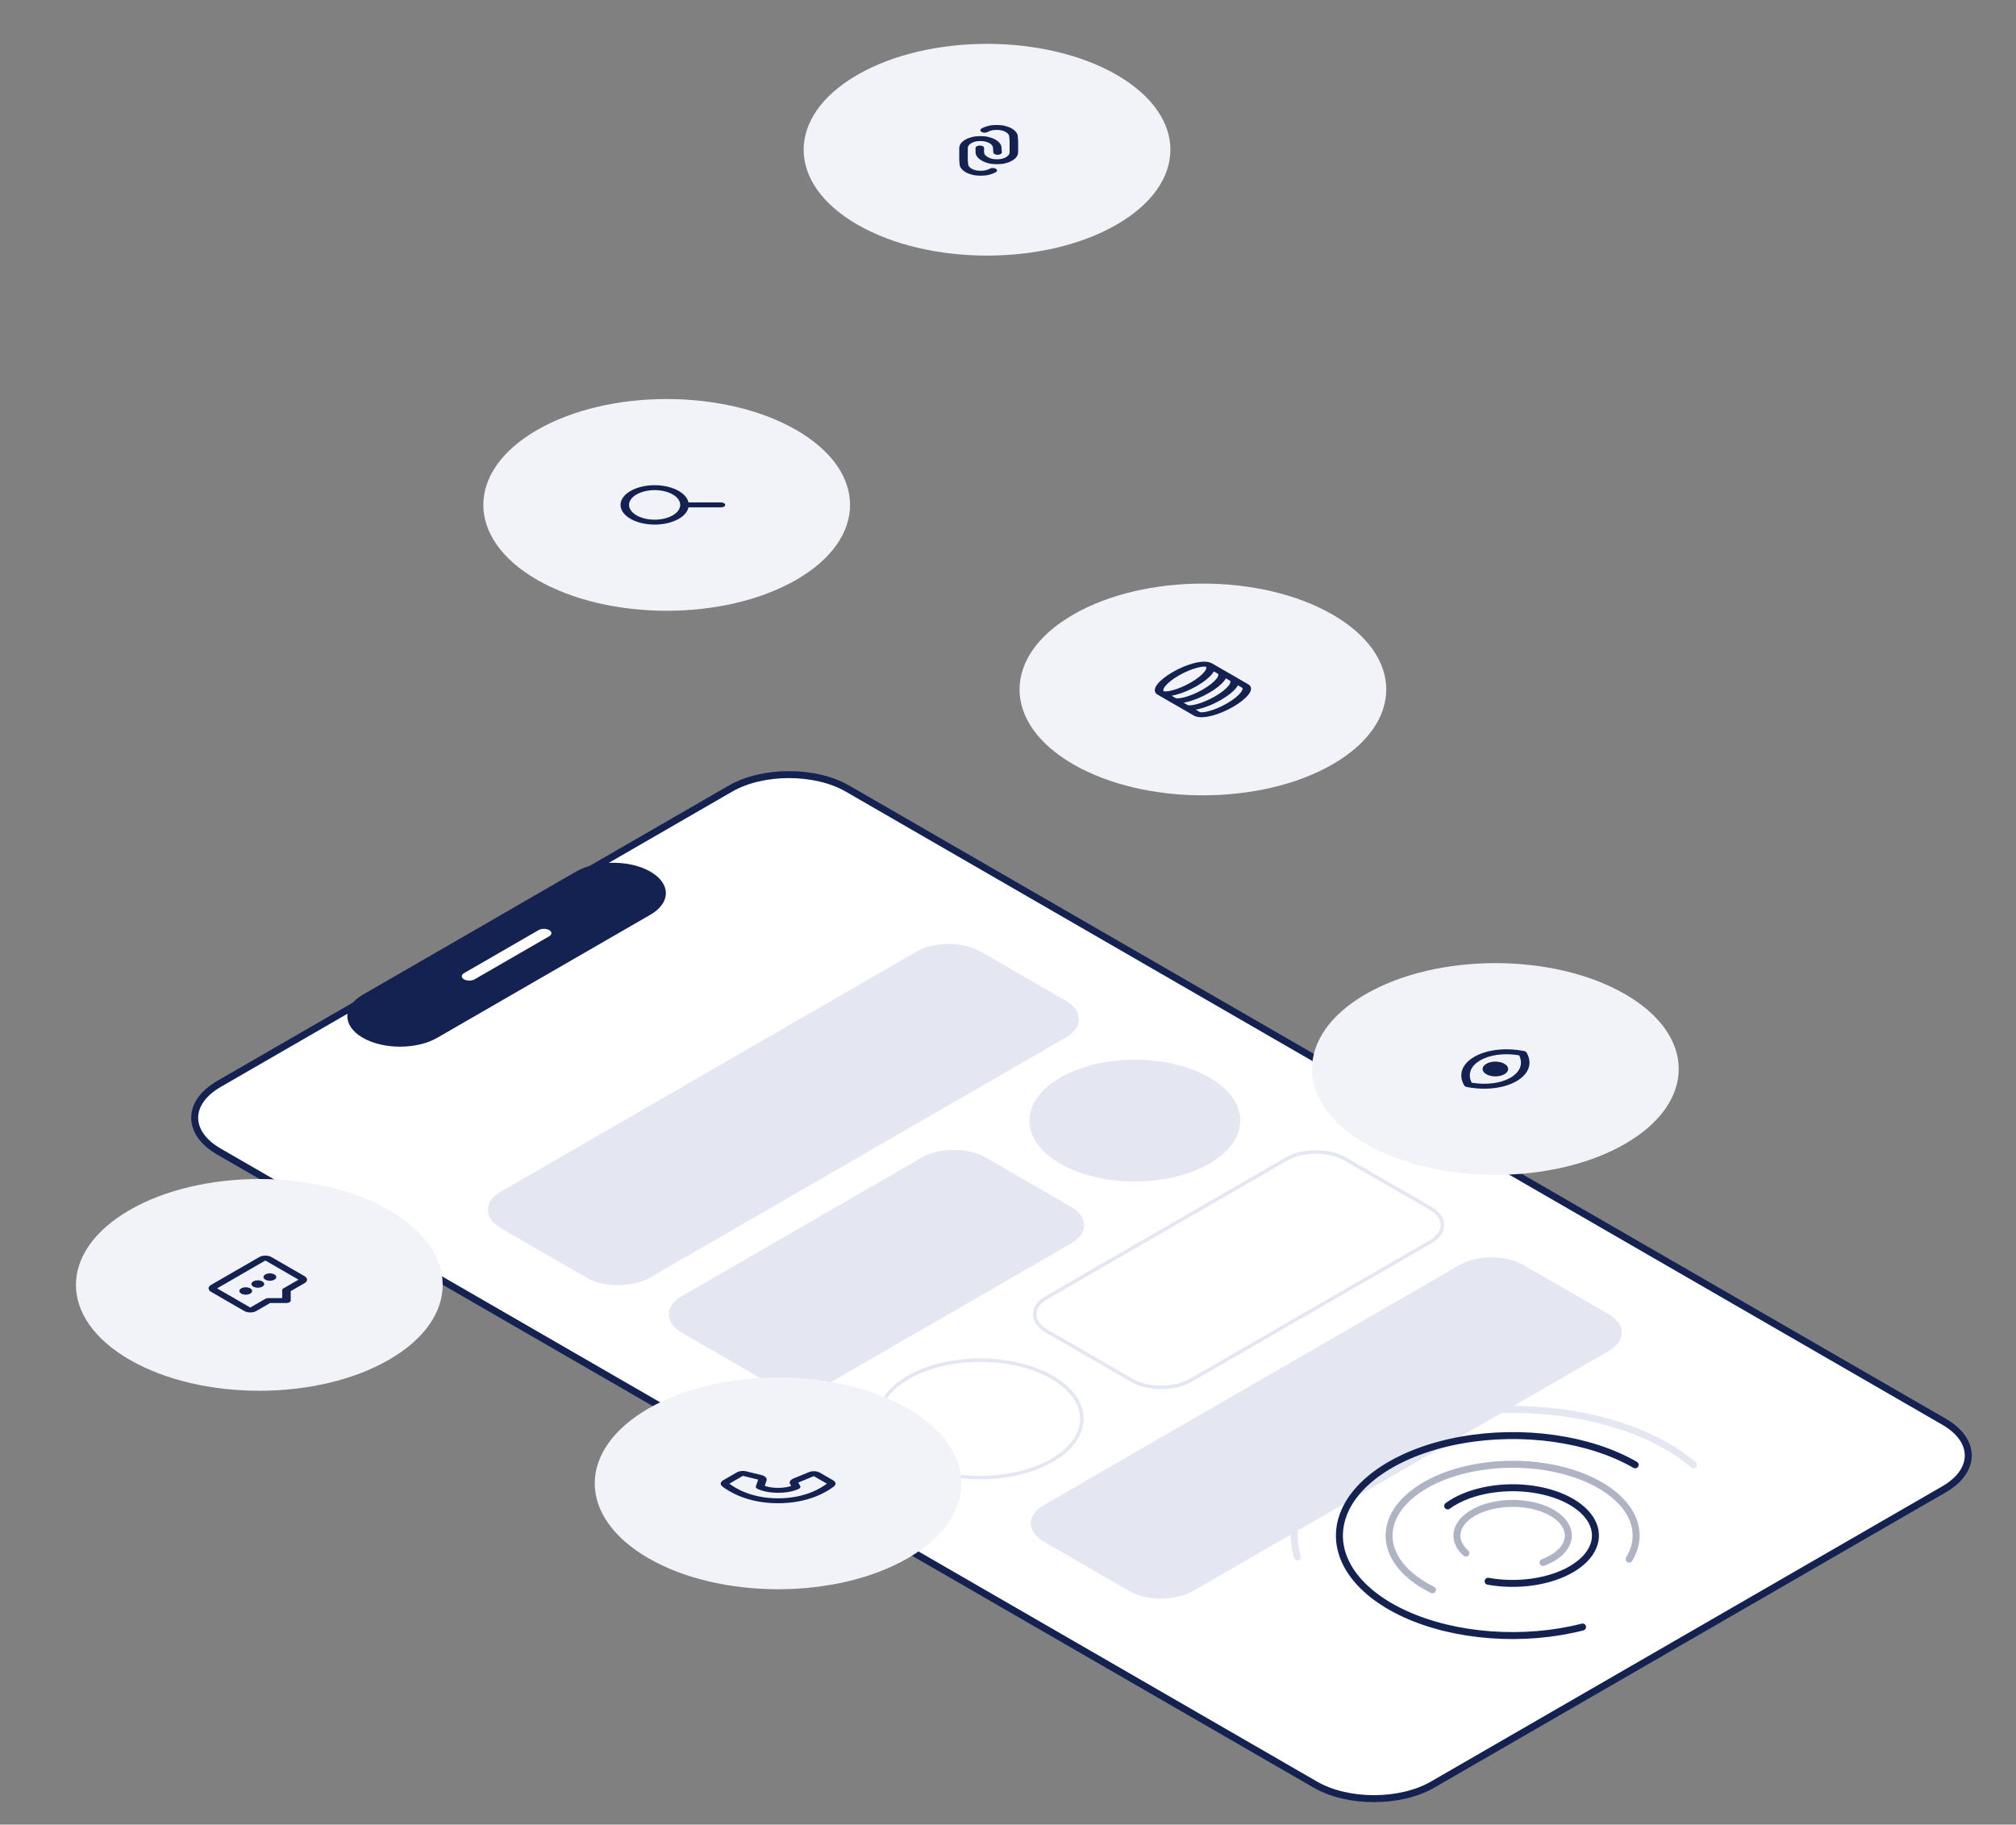 <svg width="579" height="524" viewBox="0 0 579 524" fill="none" xmlns="http://www.w3.org/2000/svg">
<rect x="0" y="0" width="579" height="524" fill="#808080" stroke="none"/>
<g clip-path="url(#clip0_50_84)">
<path d="M209.766 226.483L62.889 311.283C53.594 316.649 53.587 325.346 62.875 330.708L377.792 512.525C387.079 517.887 402.143 517.884 411.437 512.517L558.315 427.717C567.61 422.351 567.616 413.654 558.329 408.292L243.412 226.475C234.125 221.113 219.061 221.116 209.766 226.483Z" fill="white" stroke="#142251" stroke-width="2"/>
<path d="M165.399 250.333L104.2 285.667C98.285 289.082 98.281 294.616 104.191 298.028C110.101 301.441 119.687 301.438 125.602 298.023L186.801 262.69C192.716 259.275 192.72 253.741 186.81 250.328C180.9 246.916 171.314 246.918 165.399 250.333Z" fill="#142251"/>
<path d="M154.68 267.112L133.26 279.479C132.415 279.967 132.415 280.757 133.259 281.245C134.103 281.732 135.473 281.732 136.318 281.244L157.738 268.878C158.583 268.39 158.583 267.599 157.739 267.112C156.895 266.624 155.525 266.624 154.68 267.112Z" fill="white"/>
<path d="M369.508 332.843L300.659 372.593C296.012 375.276 296.009 379.625 300.652 382.306L325.112 396.427C329.755 399.108 337.287 399.106 341.935 396.423L410.784 356.673C415.431 353.99 415.434 349.642 410.79 346.961L386.331 332.839C381.687 330.158 374.155 330.16 369.508 332.843Z" stroke="#E4E7F1"/>
<path d="M302.172 395.55C290.774 388.969 272.287 388.973 260.879 395.559C249.472 402.145 249.464 412.819 260.862 419.4C272.26 425.98 290.748 425.976 302.155 419.39C313.562 412.804 313.57 402.13 302.172 395.55Z" stroke="#E4E7F1"/>
<path d="M264.748 332.426L195.899 372.176C190.829 375.103 190.825 379.847 195.891 382.772L220.351 396.893C225.416 399.818 233.633 399.816 238.703 396.889L307.552 357.139C312.622 354.212 312.625 349.468 307.559 346.543L283.1 332.422C278.034 329.497 269.818 329.499 264.748 332.426Z" fill="#E4E7F1"/>
<path d="M347.349 309.449C335.529 302.625 316.357 302.63 304.527 309.46C292.697 316.289 292.689 327.358 304.51 334.183C316.33 341.007 335.502 341.002 347.331 334.173C359.161 327.343 359.169 316.274 347.349 309.449Z" fill="#E4E7F1"/>
<path d="M263.26 273.267L143.922 342.167C138.852 345.094 138.849 349.838 143.915 352.763L168.374 366.885C173.44 369.809 181.656 369.807 186.726 366.88L306.065 297.98C311.135 295.053 311.138 290.309 306.072 287.385L281.613 273.263C276.547 270.338 268.33 270.34 263.26 273.267Z" fill="#E4E7F1"/>
<path d="M419.19 363.293L299.852 432.193C294.782 435.121 294.779 439.864 299.844 442.789L324.304 456.911C329.37 459.836 337.586 459.834 342.656 456.906L461.994 388.006C467.064 385.079 467.068 380.336 462.002 377.411L437.542 363.289C432.477 360.364 424.26 360.366 419.19 363.293Z" fill="#E4E7F1"/>
<path d="M454.516 467.256C446.231 469.372 437.102 470.141 428.118 469.482C419.133 468.823 410.633 466.76 403.535 463.516C396.436 460.272 391.007 455.969 387.834 451.072C384.663 446.176 383.866 440.87 385.533 435.73C387.2 430.589 391.266 425.807 397.292 421.9C403.318 417.993 411.077 415.109 419.73 413.561C428.383 412.011 437.603 411.855 446.395 413.109C455.187 414.362 463.216 416.978 469.618 420.675" stroke="#142251" stroke-width="2" stroke-linecap="round"/>
<path d="M372.617 447.164C370.184 439.007 372.667 430.611 379.652 423.378C386.636 416.143 397.702 410.508 411.005 407.41C424.307 404.312 439.043 403.938 452.756 406.35C466.472 408.764 478.335 413.817 486.373 420.67" stroke="#E4E7F1" stroke-width="2" stroke-linecap="round"/>
<path d="M411.399 456.578C406.488 454.16 402.814 451.013 400.773 447.476C398.733 443.939 398.405 440.146 399.824 436.508C401.243 432.869 404.357 429.524 408.826 426.83C413.296 424.136 418.953 422.198 425.19 421.224C431.426 420.25 438.002 420.277 444.209 421.302C450.418 422.328 456.022 424.312 460.417 427.042C464.812 429.772 467.832 433.144 469.151 436.794C470.47 440.443 470.038 444.232 467.901 447.752" stroke="#AFB4C4" stroke-width="2" stroke-linecap="round"/>
<path d="M415.774 432.475C418.462 430.513 422.027 429.011 426.084 428.132C430.141 427.253 434.534 427.029 438.793 427.487C443.052 427.944 447.012 429.063 450.248 430.725C453.483 432.386 455.872 434.526 457.154 436.914C458.435 439.302 458.565 441.849 457.524 444.277C456.485 446.705 454.317 448.924 451.254 450.695C448.191 452.465 444.35 453.719 440.146 454.322C435.941 454.925 431.531 454.853 427.393 454.116" stroke="#142251" stroke-width="2" stroke-linecap="round"/>
<path d="M421.007 446.032C419.283 444.501 418.384 442.708 418.424 440.881C418.465 439.053 419.444 437.274 421.235 435.766C423.027 434.258 425.553 433.091 428.493 432.413C431.433 431.734 434.654 431.572 437.75 431.95C440.847 432.328 443.679 433.228 445.889 434.536C448.098 435.844 449.586 437.5 450.164 439.297C450.742 441.094 450.384 442.95 449.134 444.629C447.887 446.31 445.803 447.739 443.148 448.735" stroke="#AFB4C4" stroke-width="2" stroke-linecap="round"/>
</g>
<circle cx="43" cy="43" r="43" transform="matrix(0.866 -0.5 0.866 0.5 209 43)" fill="#F2F3F8"/>
<g clip-path="url(#clip1_50_84)">
<path d="M281.919 37.9C281.441 37.624 281.441 37.176 281.919 36.9C282.471 36.582 283.123 36.333 283.862 36.15C284.665 35.951 285.447 35.893 286.249 35.893C287.051 35.893 287.833 35.951 288.637 36.15C289.375 36.333 290.028 36.582 290.579 36.9C291.131 37.218 291.562 37.595 291.878 38.022C292.218 38.48 292.321 38.926 292.324 39.383L292.409 40.416C292.41 40.428 292.41 40.439 292.41 40.45L292.41 43.65C292.41 44.113 292.309 44.565 291.965 45.029C291.648 45.455 291.217 45.832 290.666 46.15C290.115 46.468 289.462 46.717 288.724 46.9C287.92 47.099 287.138 47.157 286.336 47.157C285.534 47.157 284.752 47.099 283.948 46.9C283.196 46.714 282.546 46.462 281.919 46.1C281.368 45.782 280.937 45.405 280.62 44.978C280.276 44.515 280.175 44.063 280.175 43.6L280.175 42.5C280.175 42.109 280.723 41.793 281.399 41.793C282.076 41.793 282.624 42.109 282.624 42.5L282.624 43.6C282.624 43.937 282.696 44.185 282.872 44.422C283.075 44.695 283.337 44.918 283.651 45.1C284.063 45.338 284.453 45.486 284.913 45.6C285.322 45.701 285.752 45.743 286.336 45.743C286.92 45.743 287.35 45.701 287.759 45.6C288.233 45.483 288.619 45.332 288.934 45.15C289.248 44.968 289.51 44.745 289.713 44.471C289.889 44.235 289.961 43.987 289.961 43.65L289.961 40.467L289.876 39.434C289.875 39.422 289.874 39.411 289.874 39.4C289.874 39.063 289.802 38.815 289.627 38.578C289.424 38.305 289.162 38.082 288.847 37.9C288.533 37.718 288.146 37.567 287.672 37.45C287.263 37.349 286.833 37.307 286.249 37.307C285.665 37.307 285.235 37.349 284.826 37.45C284.352 37.567 283.966 37.718 283.651 37.9C283.173 38.176 282.397 38.176 281.919 37.9ZM278.975 41.1C278.66 41.282 278.398 41.505 278.195 41.779C278.02 42.015 277.948 42.263 277.948 42.6L277.948 45.883L278.033 46.916C278.034 46.928 278.034 46.939 278.034 46.95C278.034 47.287 278.106 47.535 278.282 47.772C278.485 48.045 278.747 48.268 279.061 48.45C279.376 48.632 279.762 48.783 280.236 48.9C280.645 49.001 281.075 49.043 281.659 49.043C282.243 49.043 282.673 49.001 283.082 48.9C283.556 48.783 283.943 48.632 284.257 48.45C284.736 48.174 285.511 48.174 285.989 48.45C286.468 48.726 286.468 49.174 285.989 49.45C285.438 49.768 284.785 50.017 284.047 50.2C283.243 50.399 282.461 50.457 281.659 50.457C280.858 50.457 280.075 50.399 279.272 50.2C278.533 50.017 277.881 49.768 277.329 49.45C276.778 49.132 276.347 48.755 276.03 48.328C275.69 47.87 275.587 47.424 275.585 46.967L275.5 45.934C275.499 45.922 275.498 45.911 275.498 45.9L275.498 42.6C275.498 42.137 275.599 41.685 275.944 41.221C276.26 40.795 276.691 40.418 277.243 40.1C277.794 39.782 278.447 39.533 279.185 39.35C279.988 39.151 280.771 39.093 281.573 39.093C282.374 39.093 283.157 39.151 283.96 39.35C284.699 39.533 285.351 39.782 285.903 40.1C286.454 40.418 286.885 40.795 287.202 41.221C287.542 41.68 287.645 42.127 287.647 42.584L287.733 43.719C287.762 44.109 287.238 44.44 286.562 44.456C285.886 44.473 285.315 44.171 285.285 43.781L285.199 42.631C285.198 42.62 285.198 42.61 285.198 42.6C285.198 42.263 285.126 42.015 284.95 41.779C284.747 41.505 284.485 41.282 284.171 41.1C283.856 40.918 283.47 40.767 282.995 40.65C282.587 40.549 282.157 40.507 281.573 40.507C280.989 40.507 280.559 40.549 280.15 40.65C279.676 40.767 279.289 40.918 278.975 41.1Z" fill="#142251"/>
</g>
<circle cx="43" cy="43" r="43" transform="matrix(0.866 -0.5 0.866 0.5 271 198)" fill="#F2F3F8"/>
<g clip-path="url(#clip2_50_84)">
<path d="M334.22 198.5C334.242 198.513 334.375 198.579 334.836 198.563C335.294 198.548 335.929 198.451 336.713 198.245C338.272 197.836 340.177 197.06 342.014 196C343.851 194.939 345.194 193.839 345.903 192.939C346.259 192.487 346.427 192.12 346.454 191.856C346.482 191.59 346.366 191.513 346.344 191.5C346.322 191.487 346.188 191.42 345.728 191.436C345.269 191.452 344.634 191.549 343.85 191.754C342.292 192.163 340.387 192.939 338.55 194C336.713 195.06 335.369 196.16 334.661 197.06C334.304 197.513 334.137 197.879 334.109 198.144C334.082 198.41 334.197 198.487 334.22 198.5ZM332.488 199.5C331.792 199.098 331.612 198.557 331.664 198.059C331.716 197.56 332.003 197.018 332.431 196.475C333.289 195.384 334.828 194.148 336.818 193C338.807 191.851 340.948 190.963 342.837 190.467C343.777 190.22 344.717 190.054 345.581 190.024C346.443 189.994 347.381 190.098 348.076 190.5L351.54 192.5L355.004 194.5L358.468 196.5C359.164 196.901 359.343 197.443 359.292 197.94C359.24 198.439 358.952 198.982 358.525 199.525C357.667 200.615 356.128 201.851 354.138 203C352.149 204.148 350.008 205.037 348.119 205.533C347.179 205.779 346.239 205.945 345.375 205.975C344.513 206.005 343.575 205.901 342.88 205.5L339.416 203.5L335.952 201.5L332.488 199.5ZM337.684 200.5C337.706 200.513 337.839 200.579 338.3 200.563C338.759 200.548 339.393 200.451 340.177 200.245C341.736 199.836 343.641 199.06 345.478 198C347.315 196.939 348.658 195.839 349.367 194.939C349.723 194.487 349.891 194.12 349.918 193.856C349.946 193.59 349.83 193.513 349.808 193.5L348.61 192.808C348.484 193.044 348.322 193.284 348.133 193.525C347.274 194.615 345.735 195.851 343.746 197C341.756 198.148 339.616 199.037 337.727 199.533C337.311 199.642 336.895 199.735 336.485 199.808L337.684 200.5ZM339.949 201.808L341.148 202.5C341.17 202.513 341.304 202.579 341.764 202.563C342.223 202.548 342.857 202.451 343.641 202.245C345.2 201.836 347.105 201.06 348.942 200C350.779 198.939 352.123 197.839 352.831 196.939C353.187 196.487 353.355 196.12 353.382 195.856C353.41 195.59 353.294 195.513 353.272 195.5L352.074 194.808C351.948 195.044 351.786 195.284 351.597 195.525C350.738 196.615 349.199 197.851 347.21 199C345.22 200.148 343.08 201.037 341.191 201.533C340.775 201.642 340.359 201.735 339.949 201.808ZM343.413 203.808L344.612 204.5C344.634 204.513 344.768 204.579 345.228 204.563C345.687 204.548 346.322 204.451 347.105 204.245C348.664 203.836 350.569 203.06 352.406 202C354.243 200.939 355.587 199.839 356.295 198.939C356.651 198.487 356.819 198.12 356.847 197.856C356.874 197.59 356.758 197.513 356.736 197.5L355.538 196.808C355.412 197.044 355.25 197.284 355.061 197.525C354.202 198.615 352.664 199.851 350.674 201C348.685 202.148 346.544 203.037 344.655 203.533C344.239 203.642 343.823 203.735 343.413 203.808Z" fill="#142251"/>
</g>
<circle cx="43" cy="43" r="43" transform="matrix(0.866 -0.5 0.866 0.5 117 145)" fill="#F2F3F8"/>
<g clip-path="url(#clip3_50_84)">
<path d="M182.818 142C179.948 143.657 179.948 146.343 182.818 148C185.687 149.657 190.34 149.657 193.21 148C196.08 146.343 196.08 143.657 193.21 142C190.34 140.343 185.687 140.343 182.818 142ZM181.086 149C177.259 146.791 177.259 143.209 181.086 141C184.912 138.791 191.116 138.791 194.942 141C196.543 141.924 197.474 143.089 197.735 144.293L207.066 144.293C207.743 144.293 208.291 144.609 208.291 145C208.291 145.391 207.743 145.707 207.066 145.707L197.735 145.707C197.474 146.911 196.543 148.076 194.942 149C191.116 151.209 184.912 151.209 181.086 149Z" fill="#142251"/>
</g>
<circle cx="43" cy="43" r="43" transform="matrix(0.866 -0.5 0.866 0.5 149 426)" fill="#F2F3F8"/>
<g clip-path="url(#clip4_50_84)">
<path d="M209.477 426.083L213.365 423.838L217.752 424.924L217.081 426.861C217.001 427.093 217.126 427.333 217.416 427.5C217.499 427.545 217.417 427.5 217.417 427.5L217.418 427.501L217.419 427.502L217.424 427.505L217.435 427.511C217.443 427.515 217.453 427.521 217.464 427.527C217.488 427.54 217.519 427.556 217.556 427.575C217.632 427.613 217.737 427.664 217.872 427.722C218.14 427.838 218.527 427.986 219.033 428.132C220.049 428.426 221.534 428.707 223.478 428.707C225.422 428.707 226.907 428.426 227.923 428.132C228.429 427.986 228.816 427.838 229.084 427.722C229.219 427.664 229.324 427.613 229.399 427.575C229.437 427.556 229.468 427.54 229.491 427.527C229.503 427.521 229.513 427.515 229.521 427.511L229.532 427.505L229.536 427.502L229.538 427.501L229.539 427.5C229.539 427.5 229.631 427.442 229.54 427.5C229.868 427.311 229.983 427.03 229.836 426.776L229.256 425.772L233.738 423.923L237.479 426.083C235.915 427.292 231.238 430.293 223.478 430.293C215.718 430.293 211.041 427.292 209.477 426.083ZM219.633 426.706L220.154 425.201C220.381 424.545 219.782 423.887 218.717 423.624L214.33 422.539C213.41 422.311 212.342 422.43 211.633 422.838L207.7 425.11C206.913 425.564 206.719 426.307 207.443 426.874C209.092 428.165 214.426 431.707 223.478 431.707C232.53 431.707 237.864 428.165 239.513 426.874C240.237 426.307 240.043 425.564 239.256 425.11L235.47 422.923C234.623 422.435 233.288 422.371 232.314 422.773L227.832 424.621C226.957 424.982 226.592 425.63 226.932 426.219L227.232 426.739C227.115 426.78 226.98 426.823 226.827 426.867C226.111 427.074 224.998 427.293 223.478 427.293C221.957 427.293 220.845 427.074 220.129 426.867C219.935 426.812 219.77 426.756 219.633 426.706Z" fill="#142251"/>
</g>
<circle cx="43" cy="43" r="43" transform="matrix(0.866 -0.5 0.866 0.5 0 369)" fill="#F2F3F8"/>
<g clip-path="url(#clip5_50_84)">
<path d="M60.622 371C59.665 370.448 59.665 369.552 60.622 369L74.478 361C75.435 360.448 76.986 360.448 77.942 361L87.468 366.5C88.425 367.052 88.425 367.948 87.468 368.5L83.497 370.793L83.497 373.5C83.497 373.891 82.949 374.207 82.272 374.207L77.583 374.207L73.612 376.5C72.655 377.052 71.104 377.052 70.148 376.5L60.622 371ZM76.21 362L62.354 370L71.88 375.5L76.21 373C76.44 372.867 76.751 372.793 77.076 372.793H81.047L81.047 370.5C81.047 370.312 81.177 370.133 81.406 370L85.736 367.5L76.21 362Z" fill="#142251"/>
<path d="M75.344 368C76.061 368.414 76.061 369.086 75.344 369.5C74.627 369.914 73.463 369.914 72.746 369.5C72.028 369.086 72.028 368.414 72.746 368C73.463 367.586 74.627 367.586 75.344 368Z" fill="#142251"/>
<path d="M78.808 366C79.526 366.414 79.526 367.086 78.808 367.5C78.091 367.914 76.927 367.914 76.21 367.5C75.493 367.086 75.493 366.414 76.21 366C76.927 365.586 78.091 365.586 78.808 366Z" fill="#142251"/>
<path d="M71.88 370C72.597 370.414 72.597 371.086 71.88 371.5C71.162 371.914 69.999 371.914 69.282 371.5C68.564 371.086 68.564 370.414 69.282 370C69.999 369.586 71.162 369.586 71.88 370Z" fill="#142251"/>
</g>
<circle cx="43" cy="43" r="43" transform="matrix(0.866 -0.5 0.866 0.5 355 307)" fill="#F2F3F8"/>
<g clip-path="url(#clip6_50_84)">
<path d="M432.076 305.5C433.511 306.328 433.511 307.672 432.076 308.5C430.641 309.328 428.315 309.328 426.88 308.5C425.445 307.672 425.445 306.328 426.88 305.5C428.315 304.672 430.641 304.672 432.076 305.5Z" fill="#142251"/>
<path d="M437.659 301.829C432.052 300.75 426.796 301.548 423.416 303.5C420.036 305.452 418.653 308.486 420.522 311.724C420.644 311.935 420.931 312.1 421.296 312.171C426.904 313.25 432.16 312.452 435.54 310.5C438.92 308.548 440.303 305.514 438.434 302.276C438.312 302.065 438.025 301.9 437.659 301.829ZM433.808 309.5C431.237 310.984 427.207 311.691 422.662 310.935C421.354 308.311 422.577 305.984 425.148 304.5C427.719 303.016 431.749 302.309 436.294 303.065C437.602 305.689 436.379 308.016 433.808 309.5Z" fill="#142251"/>
</g>
<defs>
<clipPath id="clip0_50_84">
<rect width="212" height="406" fill="white" transform="matrix(0.866 -0.5 0.866 0.5 43 321)"/>
</clipPath>
<clipPath id="clip1_50_84">
<rect width="24" height="24" fill="white" transform="matrix(0.866 -0.5 0.866 0.5 262.693 43)"/>
</clipPath>
<clipPath id="clip2_50_84">
<rect width="24" height="24" fill="white" transform="matrix(0.866 -0.5 0.866 0.5 324.693 198)"/>
</clipPath>
<clipPath id="clip3_50_84">
<rect width="24" height="24" fill="white" transform="matrix(0.866 -0.5 0.866 0.5 170.693 145)"/>
</clipPath>
<clipPath id="clip4_50_84">
<rect width="24" height="24" fill="white" transform="matrix(0.866 -0.5 0.866 0.5 202.693 426)"/>
</clipPath>
<clipPath id="clip5_50_84">
<rect width="24" height="24" fill="white" transform="matrix(0.866 -0.5 0.866 0.5 53.693 369)"/>
</clipPath>
<clipPath id="clip6_50_84">
<rect width="24" height="24" fill="white" transform="matrix(0.866 -0.5 0.866 0.5 408.693 307)"/>
</clipPath>
</defs>
</svg>
